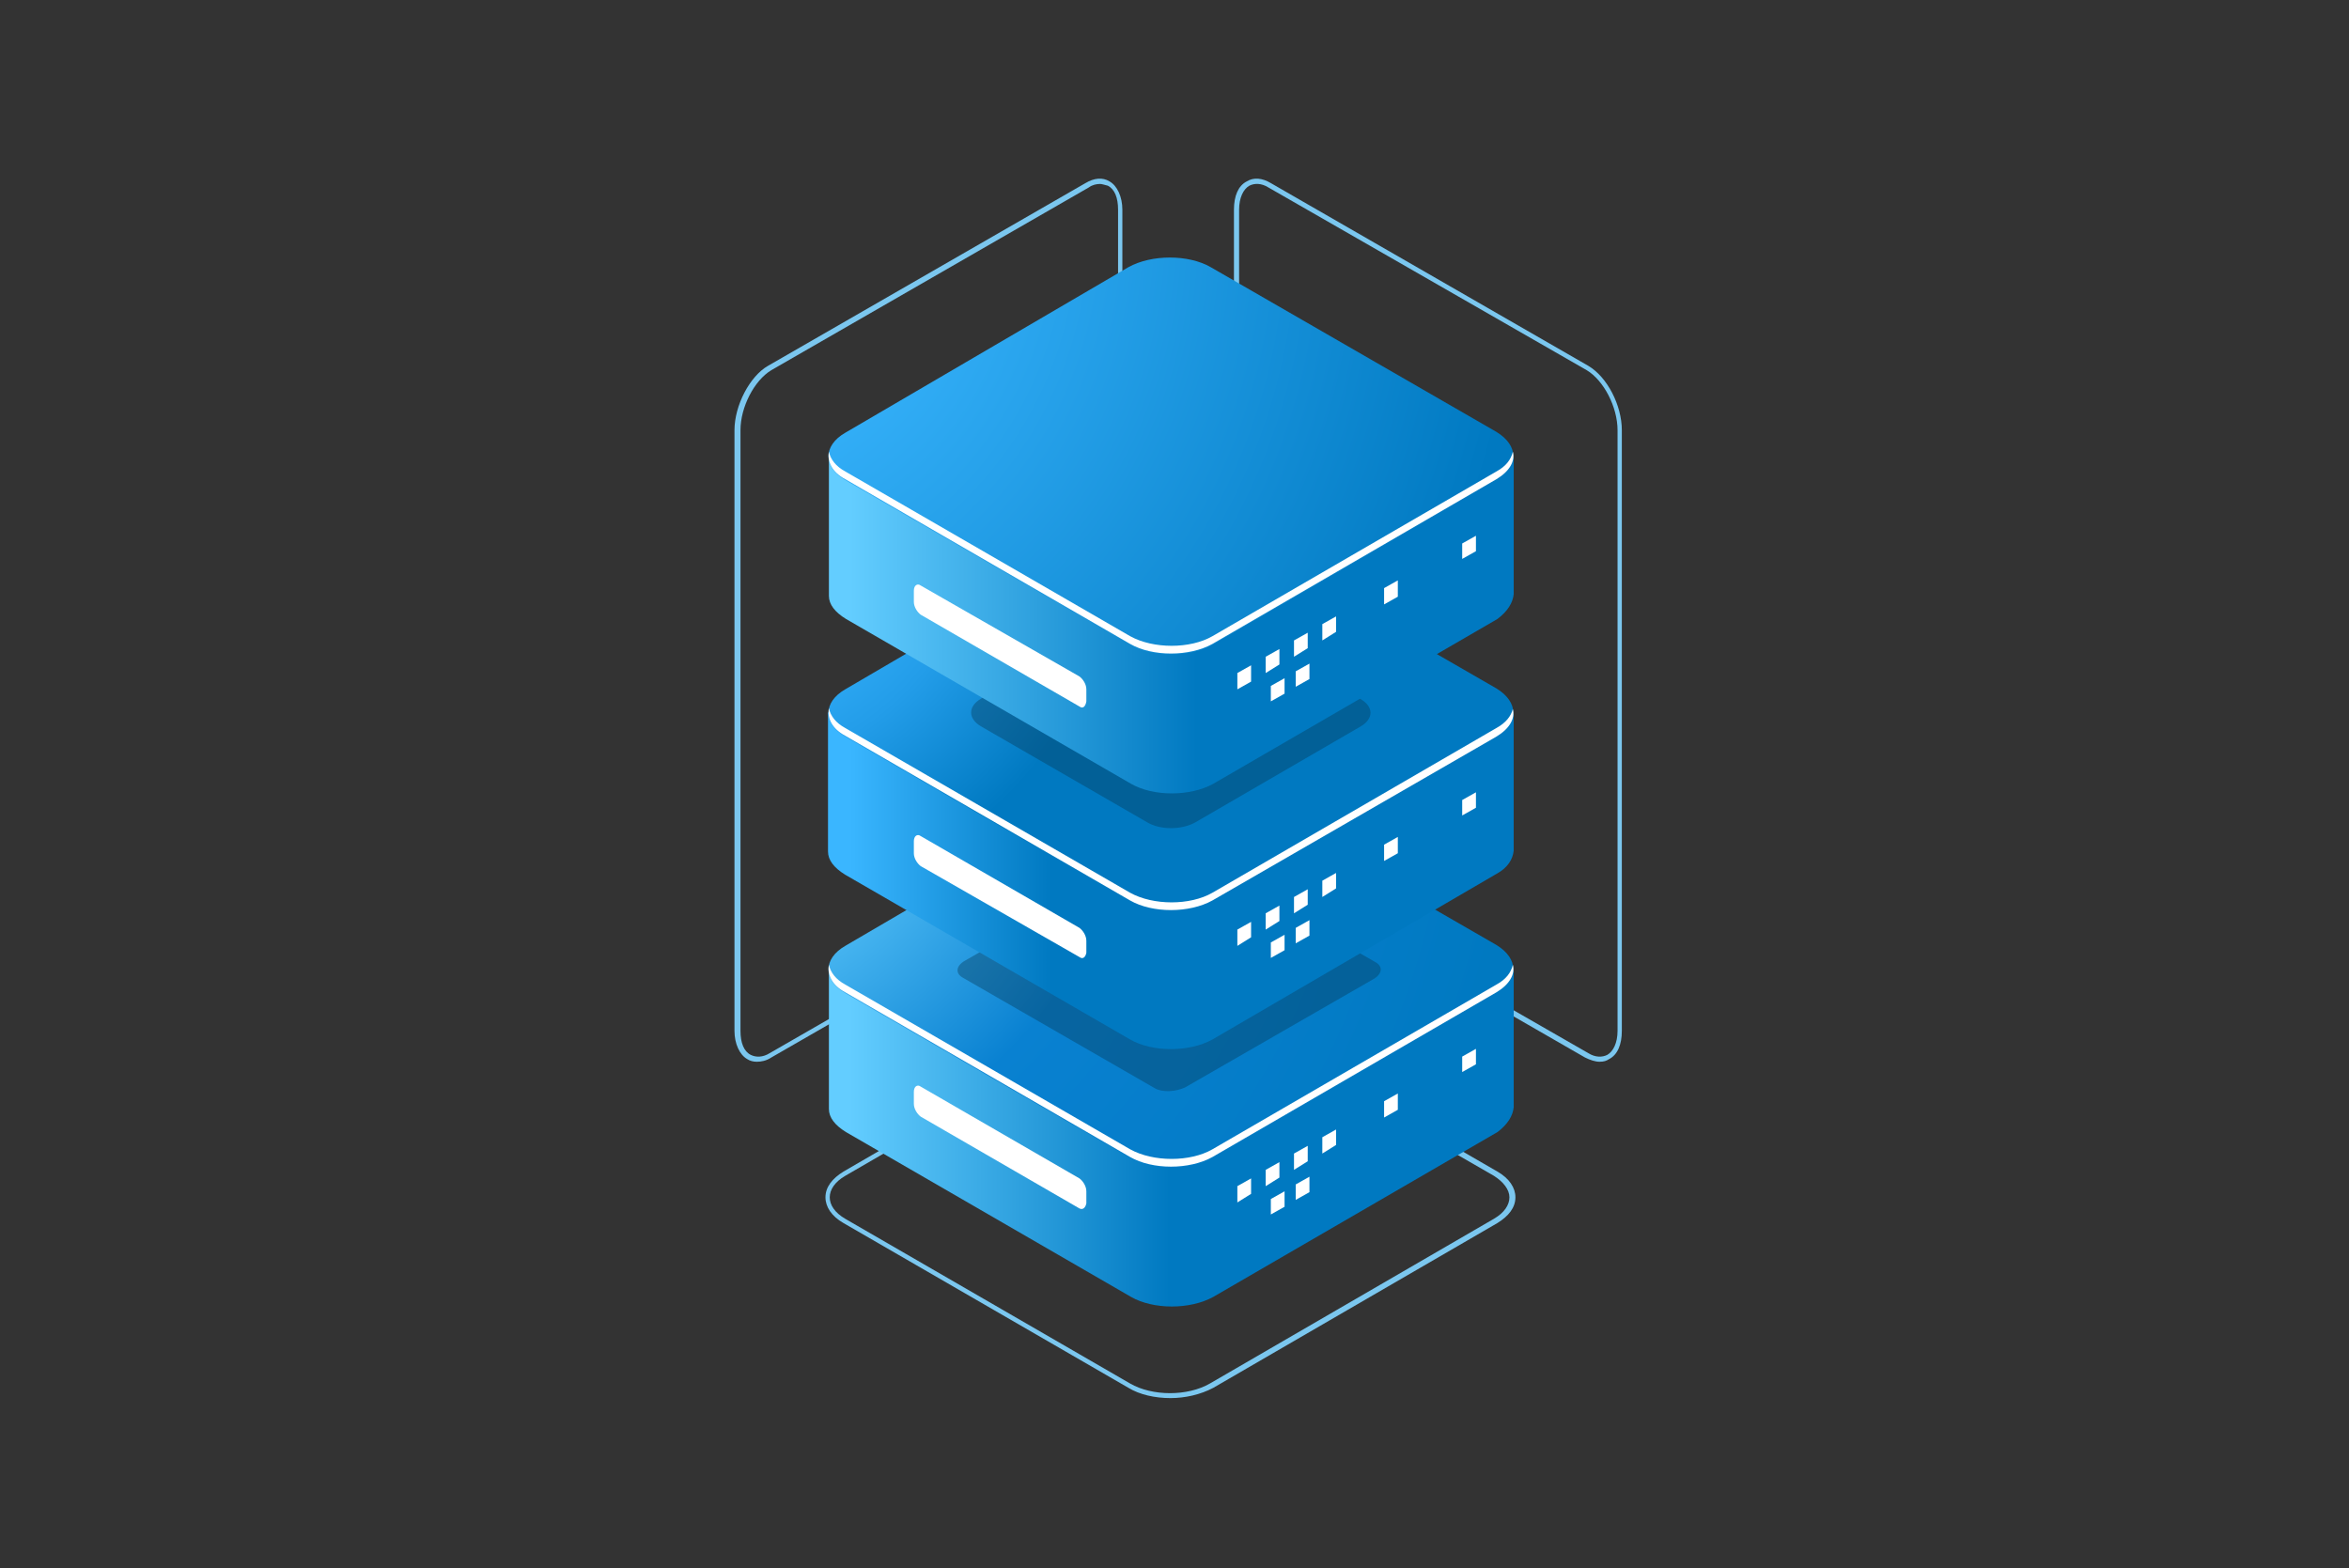 <svg width="355" height="237" viewBox="0 0 355 237" fill="none" xmlns="http://www.w3.org/2000/svg">
<rect x="0" y="0" width="355" height="237" fill="#333333" stroke="none"/>
<path d="M241.733 160.48C241.085 160.48 240.307 160.22 239.529 159.831L191.542 132.207C188.689 130.521 186.484 126.241 186.484 122.48V31.695C186.484 29.62 187.133 28.064 188.43 27.415C189.467 26.767 190.764 26.896 192.061 27.675L240.047 55.299C242.901 56.985 245.105 61.265 245.105 65.026V155.811C245.105 157.886 244.457 159.442 243.16 160.09C242.771 160.35 242.382 160.48 241.733 160.48ZM240.047 159.183C241.085 159.831 242.122 159.831 242.901 159.442C243.808 158.923 244.457 157.626 244.457 155.811V65.026C244.457 61.524 242.382 57.504 239.788 55.947L191.672 28.323C190.635 27.675 189.597 27.675 188.819 28.064C187.911 28.582 187.263 29.879 187.263 31.695V122.48C187.263 125.981 189.338 130.002 191.931 131.558L240.047 159.183Z" fill="#7BC7EF"/>
<path d="M114.372 160.48C113.853 160.48 113.334 160.35 112.945 160.09C111.778 159.442 111 157.756 111 155.811V65.026C111 61.265 113.334 56.855 116.058 55.299L164.044 27.675C165.341 26.896 166.638 26.767 167.676 27.415C168.843 28.064 169.621 29.75 169.621 31.695V122.48C169.621 126.241 167.286 130.65 164.563 132.207L116.577 159.831C115.799 160.35 115.02 160.48 114.372 160.48ZM166.249 27.804C165.73 27.804 165.082 27.934 164.563 28.323L116.577 55.947C113.983 57.504 111.908 61.524 111.908 65.026V155.811C111.908 157.626 112.427 158.923 113.464 159.442C114.242 159.831 115.28 159.831 116.317 159.183L164.304 131.558C166.897 130.002 168.972 125.981 168.972 122.48V31.695C168.972 29.879 168.454 28.582 167.416 28.064C166.897 27.934 166.508 27.804 166.249 27.804Z" fill="#7BC7EF"/>
<path d="M176.886 211.317C174.552 211.317 172.217 210.798 170.531 209.761L127.474 184.86C125.658 183.822 124.75 182.396 124.75 180.969C124.75 179.413 125.788 178.116 127.474 177.078L170.402 152.177C173.903 150.102 179.74 150.102 183.241 152.177L226.299 177.078C228.115 178.116 229.023 179.542 229.023 180.969C229.023 182.525 227.985 183.822 226.299 184.86L183.371 209.761C181.426 210.798 179.091 211.317 176.886 211.317ZM176.627 151.399C174.422 151.399 172.217 151.918 170.661 152.826L127.733 177.727C126.177 178.635 125.398 179.802 125.398 180.969C125.398 182.136 126.177 183.304 127.733 184.211L170.791 209.112C174.163 211.058 179.48 211.058 182.852 209.112L225.78 184.211C227.337 183.304 228.115 182.136 228.115 180.969C228.115 179.802 227.207 178.635 225.78 177.727L182.593 152.826C180.907 151.788 178.832 151.399 176.627 151.399Z" fill="#7BC7EF"/>
<path d="M228.764 167.354V146.733L202.696 150.234L183.112 138.951C179.74 137.006 174.164 137.006 170.662 138.951L167.679 140.897L125.27 146.603V167.484V167.613C125.27 168.91 126.177 170.077 127.863 171.115L170.921 196.016C174.293 197.961 179.87 197.961 183.372 196.016L226.3 171.115C227.856 169.948 228.634 168.651 228.764 167.354Z" fill="url(#paint0_linear_4747_198965)"/>
<path d="M226.169 142.84L182.981 117.94C179.609 115.994 174.032 115.994 170.531 117.94L127.732 142.97C124.36 144.916 124.36 148.158 127.732 150.103L170.79 175.004C174.162 176.95 179.739 176.95 183.24 175.004L226.169 150.103C229.541 148.028 229.541 144.916 226.169 142.84Z" fill="url(#paint1_radial_4747_198965)"/>
<path d="M226.168 148.807L183.24 173.708C179.868 175.653 174.291 175.653 170.789 173.708L127.731 148.807C126.305 148.029 125.527 146.991 125.267 145.824C125.008 147.381 125.786 148.937 127.731 149.974L170.789 174.875C174.161 176.821 179.738 176.821 183.24 174.875L226.168 149.974C228.113 148.807 229.021 147.251 228.632 145.824C228.373 146.991 227.594 148.029 226.168 148.807Z" fill="white"/>
<path d="M189.075 180.448L187 181.745V179.281L189.075 178.113V180.448Z" fill="white"/>
<path d="M193.356 177.987L191.281 179.284V176.82L193.356 175.652V177.987Z" fill="white"/>
<path d="M197.634 175.522L195.559 176.819V174.355L197.634 173.188V175.522Z" fill="white"/>
<path d="M194.134 182.397L192.059 183.564V181.23L194.134 180.062V182.397Z" fill="white"/>
<path d="M197.895 180.19L195.82 181.357V179.023L197.895 177.855V180.19Z" fill="white"/>
<path d="M211.251 167.741L209.176 168.909V166.445L211.251 165.277V167.741Z" fill="white"/>
<path d="M223.056 160.866L220.98 162.033V159.698L223.056 158.531V160.866Z" fill="white"/>
<path d="M201.915 173.057L199.84 174.354V171.89L201.915 170.723V173.057Z" fill="white"/>
<path opacity="0.4" d="M174.55 164.498L145.499 147.767C144.332 147.119 144.461 145.952 145.888 145.173L174.291 128.832C175.587 128.054 177.663 127.924 178.83 128.702L207.881 145.433C209.048 146.081 208.918 147.248 207.492 148.027L179.089 164.368C177.663 165.016 175.717 165.146 174.55 164.498Z" fill="#073A58"/>
<path d="M163.14 182.655L139.147 168.778C138.628 168.389 138.109 167.611 138.109 166.832V165.017C138.109 164.239 138.628 163.849 139.147 164.239L163.14 178.116C163.659 178.505 164.178 179.283 164.178 180.061V181.877C164.048 182.525 163.659 182.914 163.14 182.655Z" fill="white"/>
<path d="M228.761 128.577V107.956L202.563 111.328L182.979 100.045C179.607 98.1 174.031 98.1 170.529 100.045L167.546 101.99L125.137 107.697V128.577V128.707C125.137 130.004 126.045 131.171 127.731 132.209L170.788 157.11C174.16 159.055 179.737 159.055 183.239 157.11L226.167 132.079C227.853 131.171 228.631 129.874 228.761 128.577Z" fill="url(#paint2_linear_4747_198965)"/>
<path d="M226.169 104.063L182.981 79.162C179.609 77.217 174.032 77.217 170.531 79.162L127.732 104.193C124.36 106.138 124.36 109.38 127.732 111.326L170.79 136.227C174.162 138.172 179.739 138.172 183.24 136.227L226.169 111.326C229.541 109.251 229.541 106.138 226.169 104.063Z" fill="url(#paint3_radial_4747_198965)"/>
<path opacity="0.4" d="M205.549 105.62L180.518 91.094C178.573 89.927 175.33 89.927 173.255 91.094L148.225 105.62C146.279 106.787 146.279 108.603 148.225 109.77L173.385 124.295C175.33 125.463 178.573 125.463 180.648 124.295L205.678 109.77C207.624 108.603 207.624 106.787 205.549 105.62Z" fill="#073A58"/>
<path d="M226.164 110.03L183.236 134.931C179.864 136.876 174.287 136.876 170.785 134.931L127.727 110.03C126.301 109.252 125.523 108.214 125.263 107.047C125.004 108.603 125.782 110.159 127.727 111.197L170.785 136.098C174.157 138.043 179.734 138.043 183.236 136.098L226.164 111.327C228.109 110.159 229.017 108.603 228.628 107.177C228.369 108.214 227.59 109.252 226.164 110.03Z" fill="white"/>
<path d="M189.075 141.67L187 142.967V140.503L189.075 139.336V141.67Z" fill="white"/>
<path d="M193.356 139.209L191.281 140.506V138.042L193.356 136.875V139.209Z" fill="white"/>
<path d="M197.634 136.745L195.559 138.042V135.577L197.634 134.41V136.745Z" fill="white"/>
<path d="M194.134 143.62L192.059 144.787V142.452L194.134 141.285V143.62Z" fill="white"/>
<path d="M197.895 141.413L195.82 142.58V140.245L197.895 139.078V141.413Z" fill="white"/>
<path d="M211.251 128.964L209.176 130.131V127.667L211.251 126.5V128.964Z" fill="white"/>
<path d="M223.056 122.088L220.98 123.256V120.921L223.056 119.754V122.088Z" fill="white"/>
<path d="M201.915 134.28L199.84 135.577V133.113L201.915 131.945V134.28Z" fill="white"/>
<path d="M228.764 89.799V69.178L202.696 72.68L183.112 61.397C179.74 59.451 174.164 59.451 170.662 61.397L167.679 63.342L125.27 69.048V89.929V90.058C125.27 91.356 126.177 92.523 127.863 93.56L170.921 118.461C174.293 120.407 179.87 120.407 183.372 118.461L226.3 93.56C227.856 92.393 228.634 91.096 228.764 89.799Z" fill="url(#paint4_linear_4747_198965)"/>
<path d="M226.169 65.286L182.981 40.385C179.609 38.439 174.032 38.439 170.531 40.385L127.732 65.415C124.36 67.361 124.36 70.603 127.732 72.549L170.79 97.449C174.162 99.395 179.739 99.395 183.24 97.449L226.169 72.549C229.541 70.473 229.541 67.361 226.169 65.286Z" fill="url(#paint5_radial_4747_198965)"/>
<path d="M226.168 71.252L183.24 96.153C179.868 98.099 174.291 98.099 170.789 96.153L127.731 71.252C126.305 70.474 125.527 69.437 125.267 68.269C125.008 69.826 125.786 71.382 127.731 72.42L170.789 97.321C174.161 99.266 179.738 99.266 183.24 97.321L226.168 72.42C228.113 71.252 229.021 69.696 228.632 68.269C228.373 69.437 227.594 70.474 226.168 71.252Z" fill="white"/>
<path d="M189.075 103.023L187 104.19V101.726L189.075 100.559V103.023Z" fill="white"/>
<path d="M193.356 100.432L191.281 101.729V99.265L193.356 98.098V100.432Z" fill="white"/>
<path d="M197.634 97.967L195.559 99.264V96.8L197.634 95.633V97.967Z" fill="white"/>
<path d="M194.134 104.842L192.059 106.01V103.675L194.134 102.508V104.842Z" fill="white"/>
<path d="M197.895 102.635L195.82 103.802V101.468L197.895 100.301V102.635Z" fill="white"/>
<path d="M211.251 90.187L209.176 91.354V88.89L211.251 87.723V90.187Z" fill="white"/>
<path d="M223.056 83.311L220.98 84.478V82.144L223.056 80.977V83.311Z" fill="white"/>
<path d="M201.915 95.502L199.84 96.799V94.335L201.915 93.168V95.502Z" fill="white"/>
<path d="M163.14 144.658L139.147 130.911C138.628 130.522 138.109 129.743 138.109 128.965V127.15C138.109 126.371 138.628 125.982 139.147 126.371L163.14 140.248C163.659 140.638 164.178 141.416 164.178 142.194V144.01C164.048 144.658 163.659 145.047 163.14 144.658Z" fill="white"/>
<path d="M163.14 106.787L139.147 92.91C138.628 92.521 138.109 91.743 138.109 90.964V89.278C138.109 88.5 138.628 88.111 139.147 88.5L163.14 102.248C163.659 102.637 164.178 103.415 164.178 104.193V106.009C164.048 106.787 163.659 107.176 163.14 106.787Z" fill="white"/>
<defs>
<linearGradient id="paint0_linear_4747_198965" x1="118.921" y1="167.325" x2="191.95" y2="167.325" gradientUnits="userSpaceOnUse">
<stop stop-color="#63CDFF"/>
<stop offset="0.13" stop-color="#63CDFF"/>
<stop offset="0.792" stop-color="#0079C1"/>
<stop offset="1" stop-color="#0079C1"/>
</linearGradient>
<radialGradient id="paint1_radial_4747_198965" cx="0" cy="0" r="1" gradientUnits="userSpaceOnUse" gradientTransform="translate(105.969 112.561) scale(163.089 163.089)">
<stop stop-color="#63CDFF"/>
<stop offset="0.14" stop-color="#63CDFF"/>
<stop offset="0.403" stop-color="#0981D1"/>
<stop offset="0.76" stop-color="#0079C1"/>
<stop offset="1" stop-color="#0079C1"/>
</radialGradient>
<linearGradient id="paint2_linear_4747_198965" x1="118.918" y1="128.548" x2="191.947" y2="128.548" gradientUnits="userSpaceOnUse">
<stop stop-color="#3AB6FF"/>
<stop offset="0.13" stop-color="#3AB6FF"/>
<stop offset="0.547" stop-color="#0079C1"/>
<stop offset="0.848" stop-color="#0079C1"/>
<stop offset="1" stop-color="#0079C1"/>
</linearGradient>
<radialGradient id="paint3_radial_4747_198965" cx="0" cy="0" r="1" gradientUnits="userSpaceOnUse" gradientTransform="translate(105.969 73.784) scale(163.089 163.089)">
<stop stop-color="#0AACF0"/>
<stop offset="0" stop-color="#3AB6FF"/>
<stop offset="0.14" stop-color="#3AB6FF"/>
<stop offset="0.266" stop-color="#239DE9"/>
<stop offset="0.403" stop-color="#0079C1"/>
<stop offset="0.76" stop-color="#0079C1"/>
<stop offset="1" stop-color="#0079C1"/>
</radialGradient>
<linearGradient id="paint4_linear_4747_198965" x1="118.921" y1="89.771" x2="191.95" y2="89.771" gradientUnits="userSpaceOnUse">
<stop stop-color="#63CDFF"/>
<stop offset="0.13" stop-color="#63CDFF"/>
<stop offset="0.848" stop-color="#0079C1"/>
<stop offset="0.911" stop-color="#0079C1"/>
</linearGradient>
<radialGradient id="paint5_radial_4747_198965" cx="0" cy="0" r="1" gradientUnits="userSpaceOnUse" gradientTransform="translate(105.969 35.008) scale(163.089 163.089)">
<stop offset="0" stop-color="#3AB6FF"/>
<stop offset="0.14" stop-color="#3AB6FF"/>
<stop offset="0.76" stop-color="#0079C1"/>
<stop offset="1" stop-color="#0079C1"/>
</radialGradient>
</defs>
</svg>
